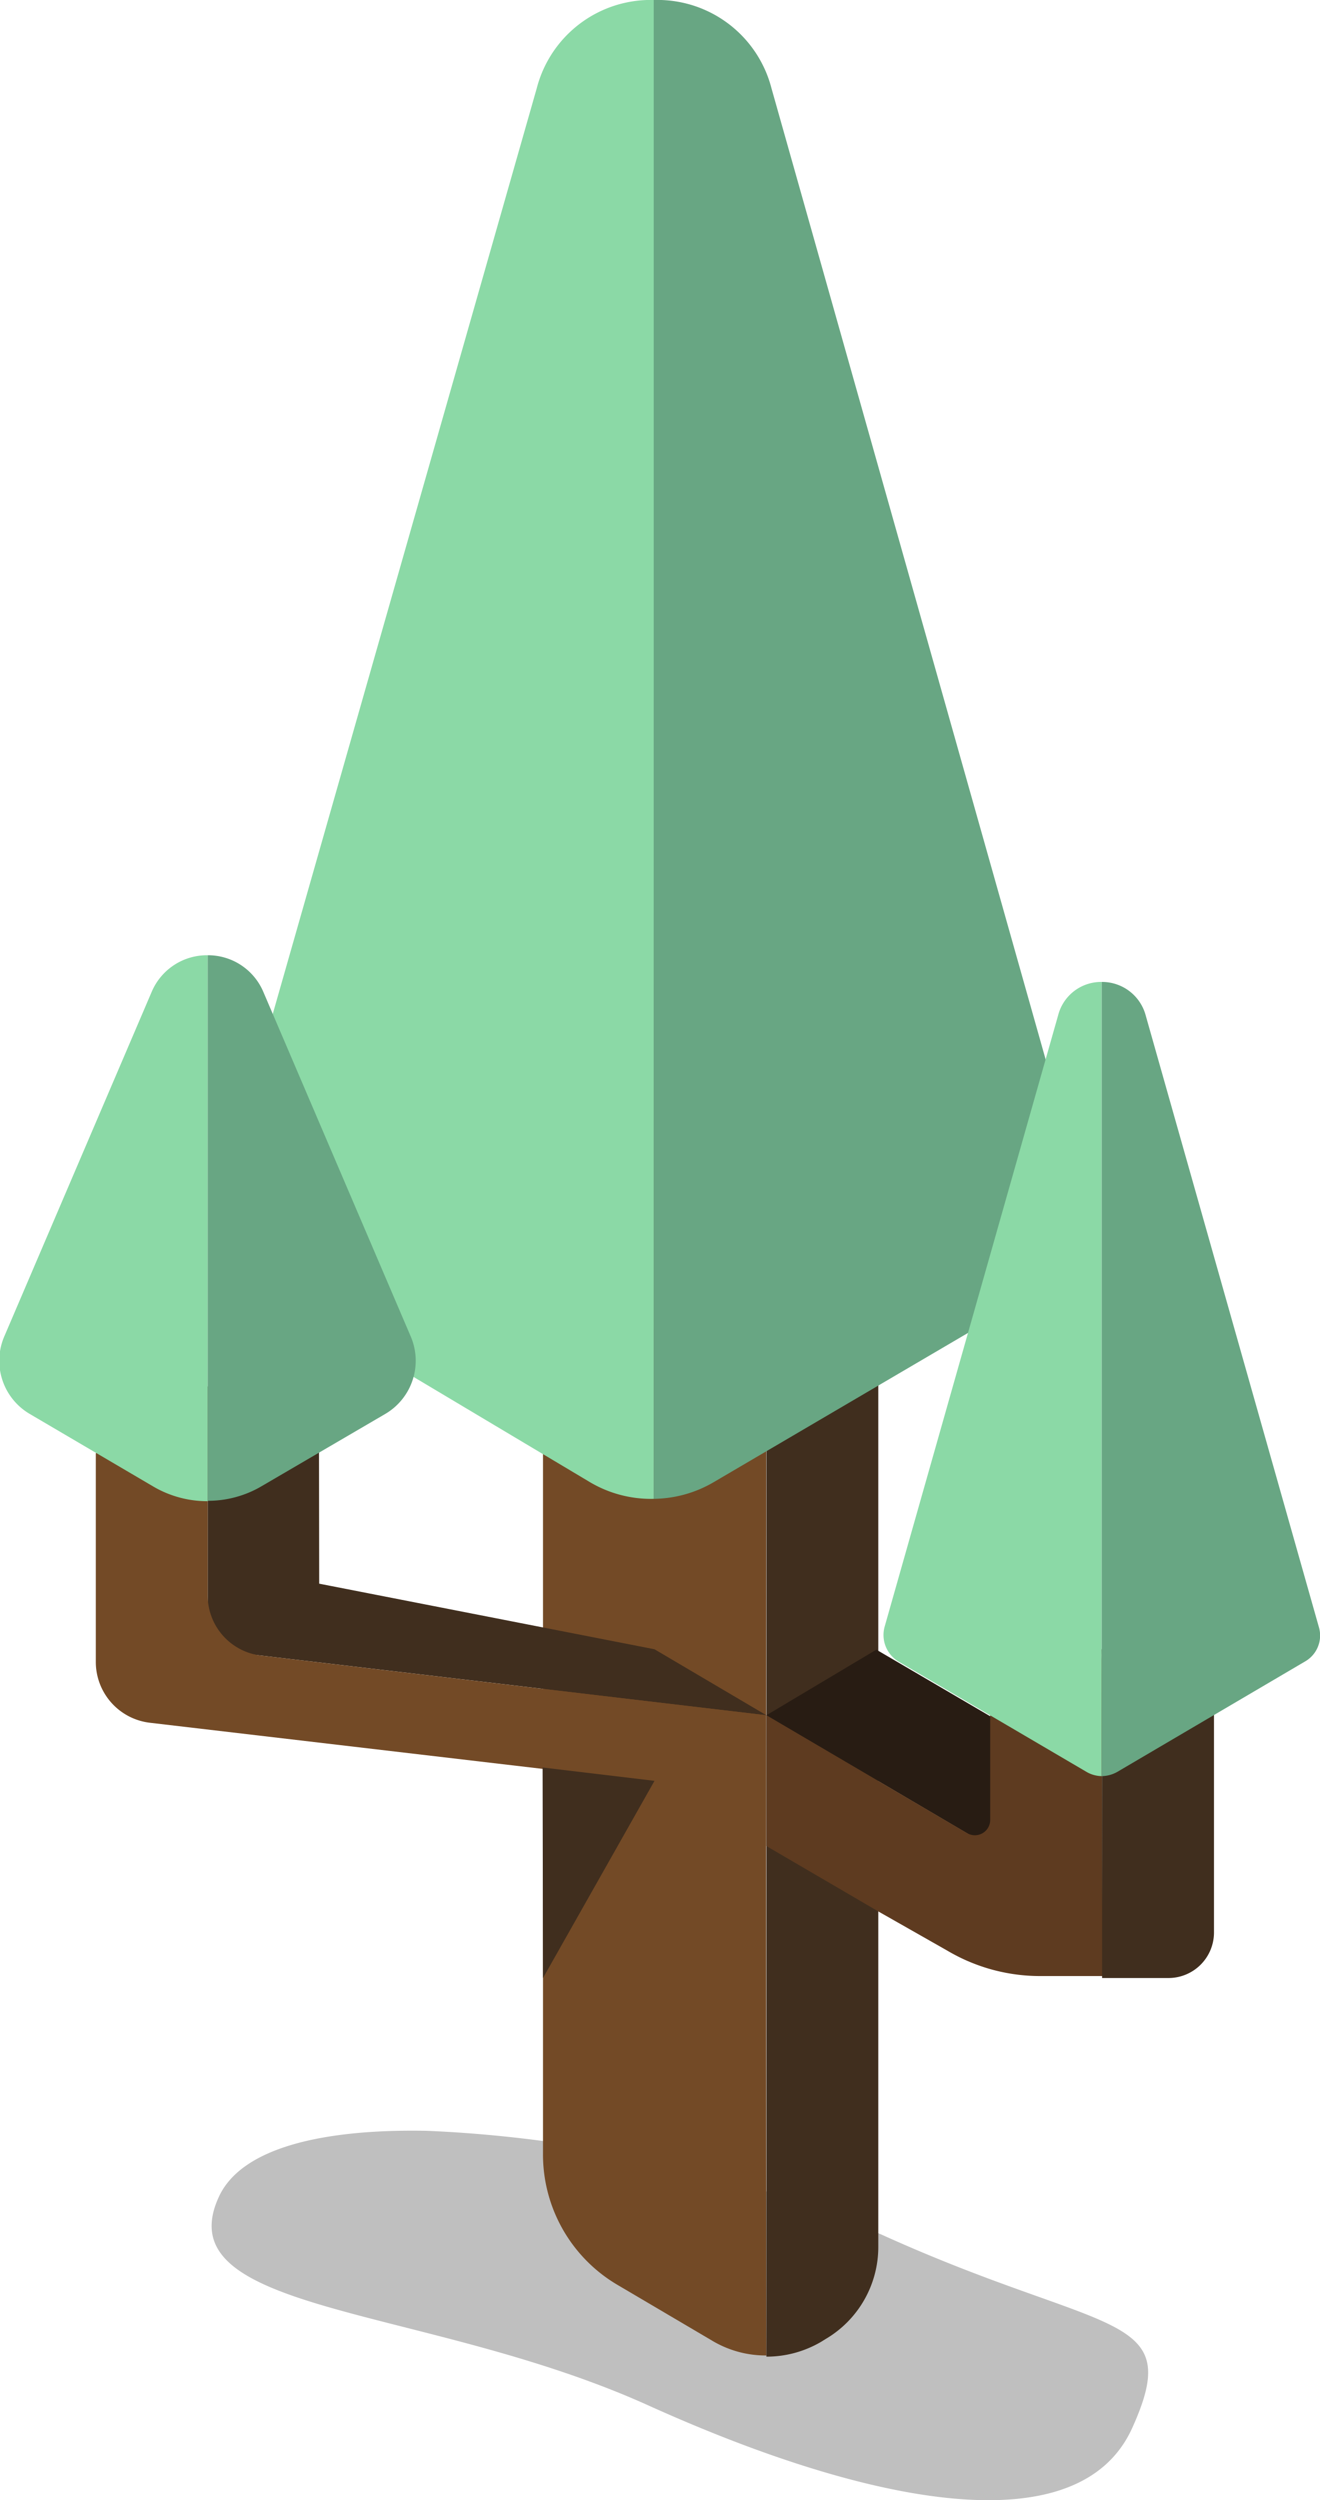 <svg xmlns="http://www.w3.org/2000/svg" viewBox="0 0 33.62 63.65"><defs><style>.cls-1{opacity:0.25;}.cls-2{fill:#734a26;}.cls-3{fill:#402e1e;}.cls-4{fill:#281c13;}.cls-5{fill:#8bd9a6;}.cls-6{fill:#68a683;}.cls-7{fill:#5e3b20;}</style></defs><g id="Layer_2" data-name="Layer 2"><g id="Layer_1-2" data-name="Layer 1"><path class="cls-1" d="M28.84,61.81c-1.35,3-6.64,2-12.33-.57s-12.3-2.31-10.94-5.3c.57-1.26,2.65-1.74,5.3-1.69a32.81,32.81,0,0,1,11.6,2.65C28.17,59.48,30.19,58.82,28.84,61.81Z"/><path class="cls-2" d="M19.52,16.88l-5.69-3.34v41.3a3.85,3.85,0,0,0,1.91,3.34l2.41,1.42a2.66,2.66,0,0,0,1.37.37C19.5,56.07,19.52,26.88,19.52,16.88Z"/><path class="cls-3" d="M19.52,60a2.75,2.75,0,0,0,1.38-.37l.13-.08a2.72,2.72,0,0,0,1.34-2.34v-42l-2.85,1.67h0V60"/><polygon class="cls-4" points="19.52 43.67 22.32 42 28.05 45.35 25.23 47.03 19.52 43.67"/><polygon class="cls-3" points="16.67 41.99 8.13 40.32 8.12 33.59 5.29 35.3 5.29 41.99 19.52 43.67 16.67 41.99"/><path class="cls-2" d="M19.52,43.67,6.65,42.15a1.54,1.54,0,0,1-1.36-1.53V35.3L2.44,37v5.32a1.56,1.56,0,0,0,1.37,1.54l12.86,1.51"/><polygon class="cls-3" points="13.83 50.36 13.82 45 16.67 45.34 13.83 50.36"/><polygon class="cls-2" points="16.67 11.86 22.37 15.21 19.52 16.88 13.83 13.54 16.67 11.86"/><path class="cls-5" d="M16.67,0a3,3,0,0,0-3,2.25L5.87,29.59a3.11,3.11,0,0,0,1.4,3.52L15,37.72a3.05,3.05,0,0,0,1.65.44Z"/><path class="cls-6" d="M18.17,37.74,27,32.56a1.57,1.57,0,0,0,.71-1.77L19.65,2.25a3,3,0,0,0-3-2.25V38.16A3.08,3.08,0,0,0,18.17,37.74Z"/><path class="cls-5" d="M5.29,24.32a1.53,1.53,0,0,0-1.43.94L.12,34a1.57,1.57,0,0,0,.64,2l3.15,1.85a2.72,2.72,0,0,0,1.38.37Z"/><path class="cls-6" d="M6.66,37.84,9.81,36a1.57,1.57,0,0,0,.64-2L6.71,25.26a1.53,1.53,0,0,0-1.42-.94V38.21A2.69,2.69,0,0,0,6.66,37.84Z"/><path class="cls-7" d="M28.06,42l-2.84-1.66v6a.39.39,0,0,1-.59.33l-5.11-3V47l2.86,1.67,1.76,1a4.64,4.64,0,0,0,2.35.64h1.59V48.7"/><path class="cls-3" d="M28.07,50.36h1.69a1.16,1.16,0,0,0,1.16-1.16V40.32L28.07,42v8.37Z"/><polygon class="cls-3" points="28.07 41.99 28.06 41.98 28.06 42.15 28.07 41.99"/><polyline class="cls-3" points="28.06 48.69 28.07 46.45 28.07 41.99 28.06 48.03"/><path class="cls-7" d="M27.49,49a1.15,1.15,0,0,0,.57-1V42.15Z"/><path class="cls-5" d="M28.06,25a1.13,1.13,0,0,0-1.11.85L22.53,41.42a.79.79,0,0,0,.35.88l4.79,2.81a.79.79,0,0,0,.39.11Z"/><path class="cls-6" d="M28.46,45.11l4.78-2.81a.76.76,0,0,0,.35-.88L29.18,25.85A1.15,1.15,0,0,0,28.06,25V45.22A.83.83,0,0,0,28.46,45.11Z"/></g></g></svg>